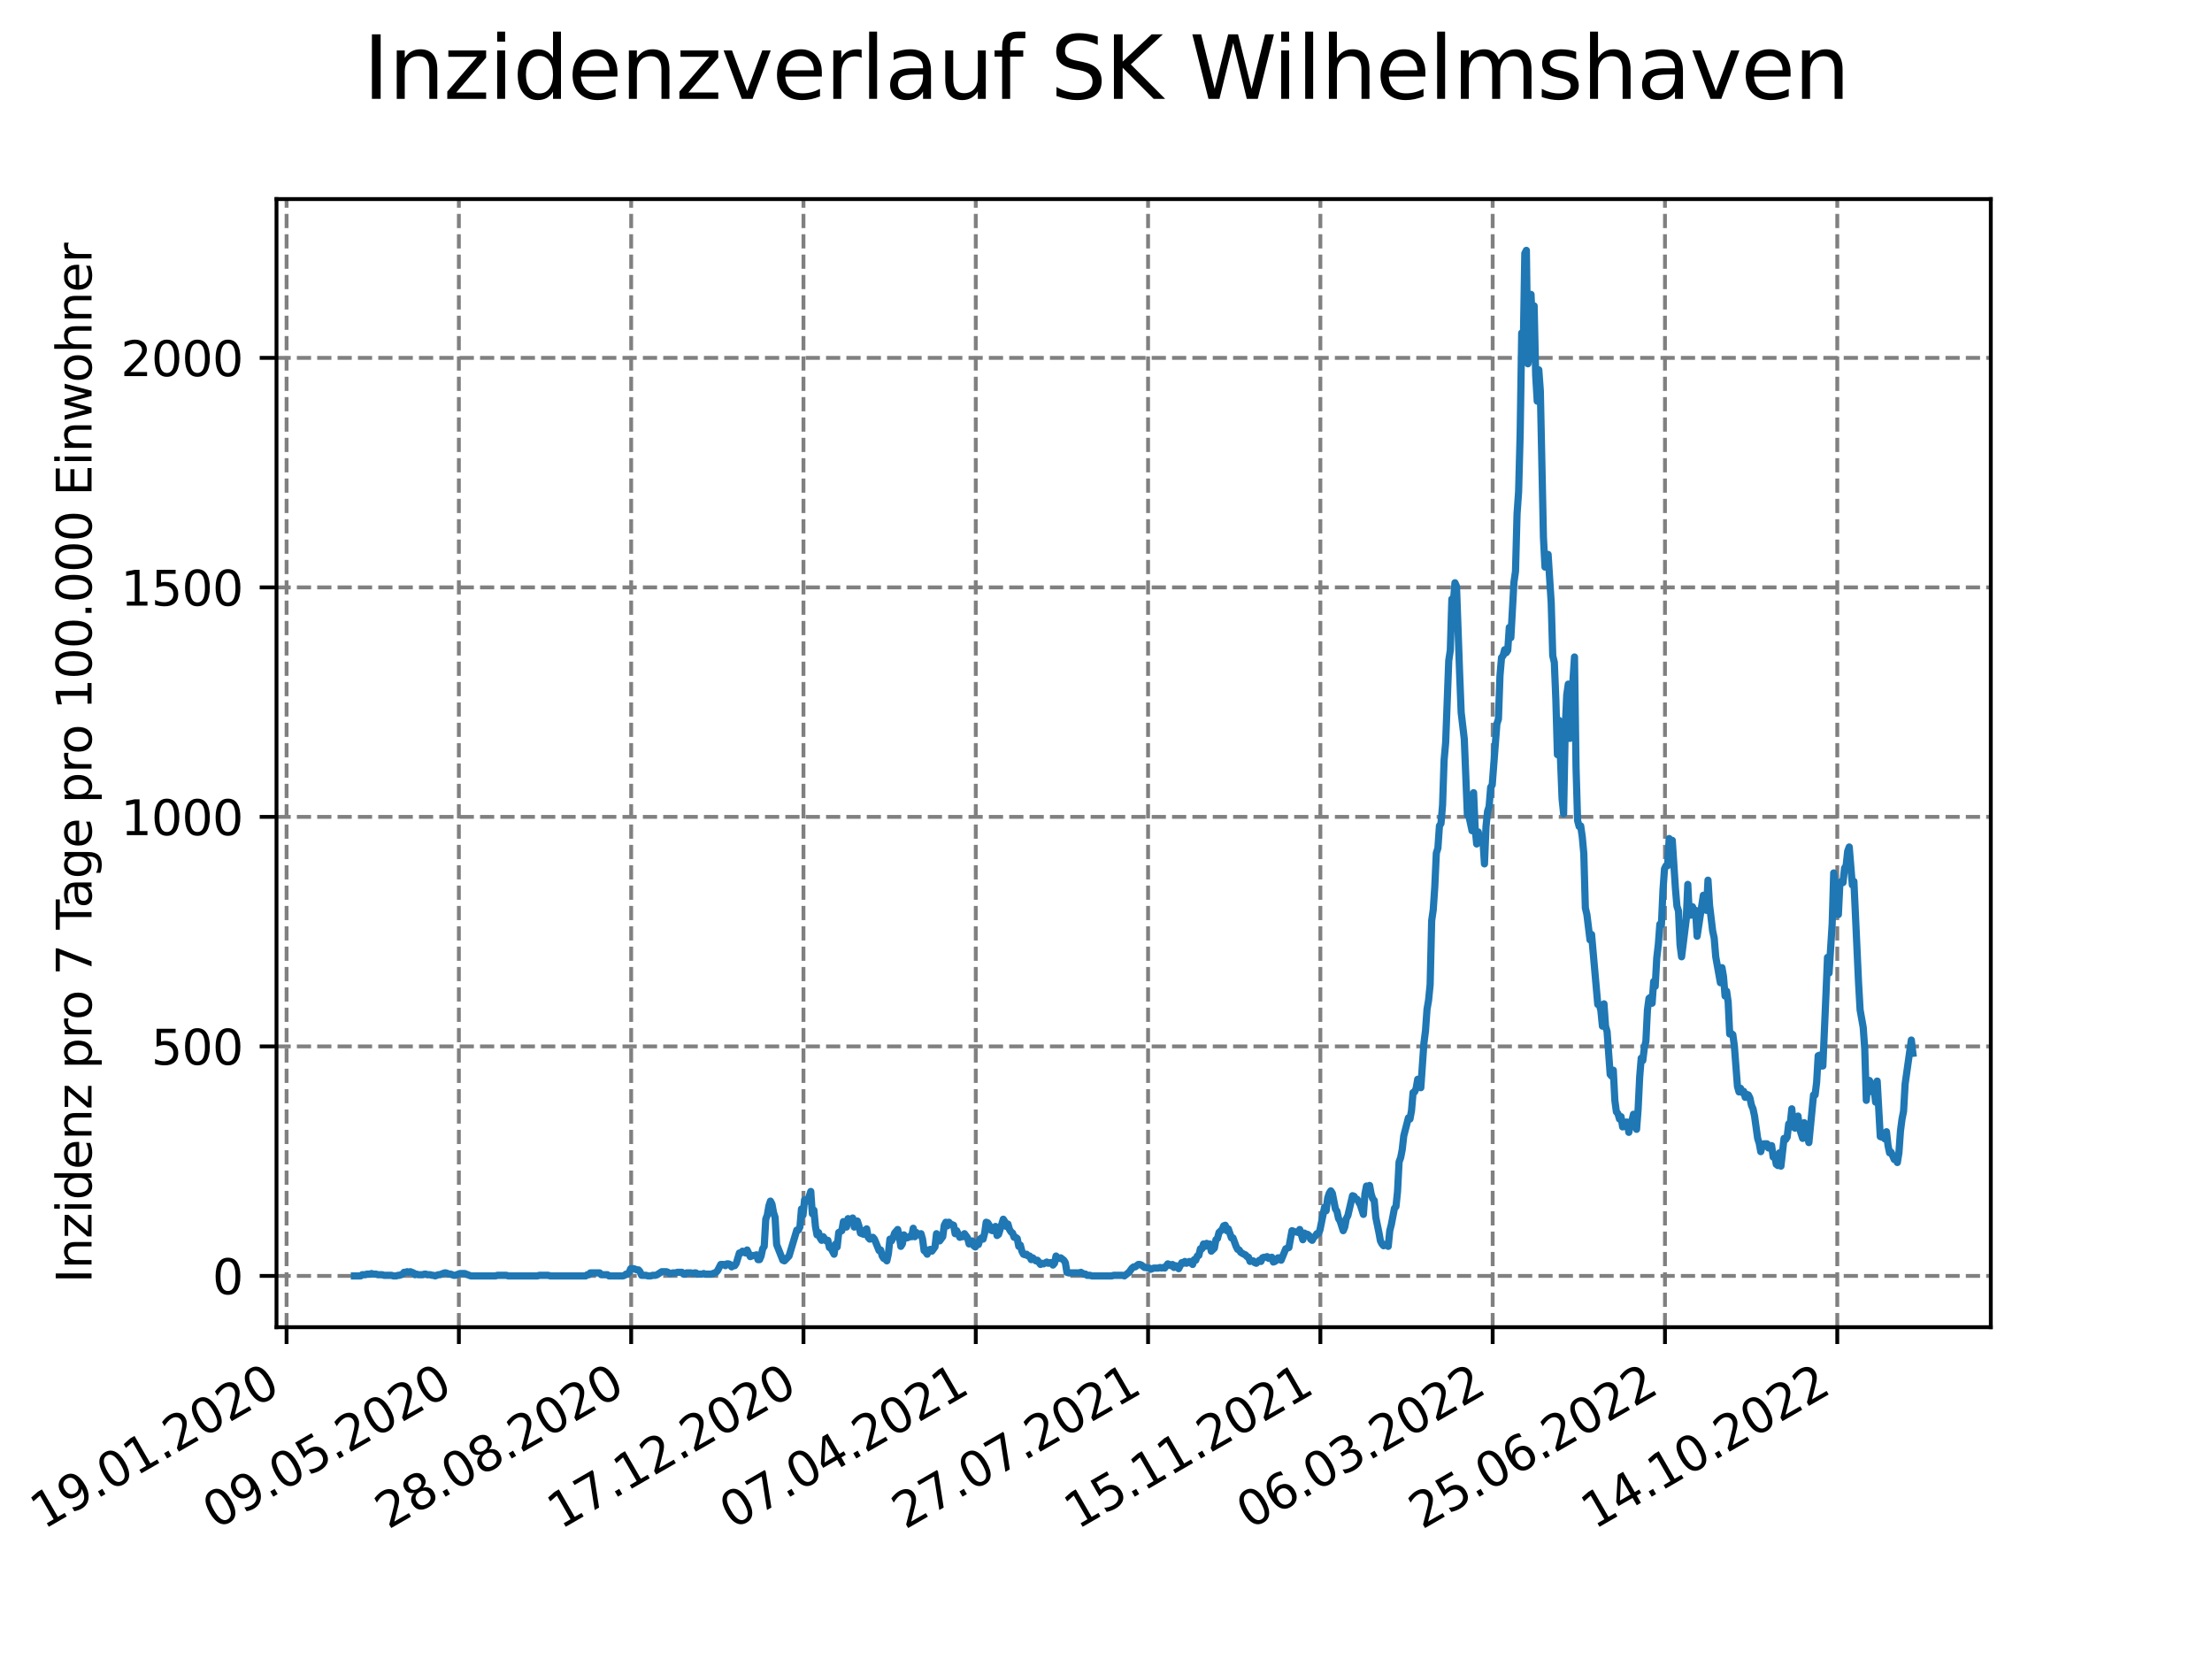 <?xml version="1.0" encoding="utf-8" standalone="no"?>
<!DOCTYPE svg PUBLIC "-//W3C//DTD SVG 1.1//EN"
  "http://www.w3.org/Graphics/SVG/1.1/DTD/svg11.dtd">
<svg xmlns:xlink="http://www.w3.org/1999/xlink" width="460.8pt" height="345.6pt" viewBox="0 0 460.8 345.6" xmlns="http://www.w3.org/2000/svg" version="1.1">
 <defs>
  <style type="text/css">*{stroke-linejoin: round; stroke-linecap: butt}</style>
 </defs>
 <g id="figure_1">
  <g id="patch_1">
   <path d="M 0 345.6 
L 460.8 345.6 
L 460.8 0 
L 0 0 
z
" style="fill: #ffffff"/>
  </g>
  <g id="axes_1">
   <g id="patch_2">
    <path d="M 57.6 276.48 
L 414.72 276.48 
L 414.72 41.472 
L 57.6 41.472 
z
" style="fill: #ffffff"/>
   </g>
   <g id="matplotlib.axis_1">
    <g id="xtick_1">
     <g id="line2d_1">
      <path d="M 59.699 276.48 
L 59.699 41.472 
" clip-path="url(#p0dfdf2ea19)" style="fill: none; stroke-dasharray: 2.96,1.28; stroke-dashoffset: 0; stroke: #808080; stroke-width: 0.8"/>
     </g>
     <g id="line2d_2">
      <defs>
       <path id="me4d37bf679" d="M 0 0 
L 0 3.5 
" style="stroke: #000000; stroke-width: 0.8"/>
      </defs>
      <g>
       <use xlink:href="#me4d37bf679" x="59.699" y="276.48" style="stroke: #000000; stroke-width: 0.8"/>
      </g>
     </g>
     <g id="text_1">
      <!-- 19.01.2020 -->
      <g transform="translate(9.074 318.689) rotate(-30) scale(0.1 -0.1)">
       <defs>
        <path id="DejaVuSans-31" d="M 794 531 
L 1825 531 
L 1825 4091 
L 703 3866 
L 703 4441 
L 1819 4666 
L 2450 4666 
L 2450 531 
L 3481 531 
L 3481 0 
L 794 0 
L 794 531 
z
" transform="scale(0.016)"/>
        <path id="DejaVuSans-39" d="M 703 97 
L 703 672 
Q 941 559 1184 500 
Q 1428 441 1663 441 
Q 2288 441 2617 861 
Q 2947 1281 2994 2138 
Q 2813 1869 2534 1725 
Q 2256 1581 1919 1581 
Q 1219 1581 811 2004 
Q 403 2428 403 3163 
Q 403 3881 828 4315 
Q 1253 4750 1959 4750 
Q 2769 4750 3195 4129 
Q 3622 3509 3622 2328 
Q 3622 1225 3098 567 
Q 2575 -91 1691 -91 
Q 1453 -91 1209 -44 
Q 966 3 703 97 
z
M 1959 2075 
Q 2384 2075 2632 2365 
Q 2881 2656 2881 3163 
Q 2881 3666 2632 3958 
Q 2384 4250 1959 4250 
Q 1534 4250 1286 3958 
Q 1038 3666 1038 3163 
Q 1038 2656 1286 2365 
Q 1534 2075 1959 2075 
z
" transform="scale(0.016)"/>
        <path id="DejaVuSans-2e" d="M 684 794 
L 1344 794 
L 1344 0 
L 684 0 
L 684 794 
z
" transform="scale(0.016)"/>
        <path id="DejaVuSans-30" d="M 2034 4250 
Q 1547 4250 1301 3770 
Q 1056 3291 1056 2328 
Q 1056 1369 1301 889 
Q 1547 409 2034 409 
Q 2525 409 2770 889 
Q 3016 1369 3016 2328 
Q 3016 3291 2770 3770 
Q 2525 4250 2034 4250 
z
M 2034 4750 
Q 2819 4750 3233 4129 
Q 3647 3509 3647 2328 
Q 3647 1150 3233 529 
Q 2819 -91 2034 -91 
Q 1250 -91 836 529 
Q 422 1150 422 2328 
Q 422 3509 836 4129 
Q 1250 4750 2034 4750 
z
" transform="scale(0.016)"/>
        <path id="DejaVuSans-32" d="M 1228 531 
L 3431 531 
L 3431 0 
L 469 0 
L 469 531 
Q 828 903 1448 1529 
Q 2069 2156 2228 2338 
Q 2531 2678 2651 2914 
Q 2772 3150 2772 3378 
Q 2772 3750 2511 3984 
Q 2250 4219 1831 4219 
Q 1534 4219 1204 4116 
Q 875 4013 500 3803 
L 500 4441 
Q 881 4594 1212 4672 
Q 1544 4750 1819 4750 
Q 2544 4750 2975 4387 
Q 3406 4025 3406 3419 
Q 3406 3131 3298 2873 
Q 3191 2616 2906 2266 
Q 2828 2175 2409 1742 
Q 1991 1309 1228 531 
z
" transform="scale(0.016)"/>
       </defs>
       <use xlink:href="#DejaVuSans-31"/>
       <use xlink:href="#DejaVuSans-39" x="63.623"/>
       <use xlink:href="#DejaVuSans-2e" x="127.246"/>
       <use xlink:href="#DejaVuSans-30" x="159.033"/>
       <use xlink:href="#DejaVuSans-31" x="222.656"/>
       <use xlink:href="#DejaVuSans-2e" x="286.279"/>
       <use xlink:href="#DejaVuSans-32" x="318.066"/>
       <use xlink:href="#DejaVuSans-30" x="381.689"/>
       <use xlink:href="#DejaVuSans-32" x="445.312"/>
       <use xlink:href="#DejaVuSans-30" x="508.936"/>
      </g>
     </g>
    </g>
    <g id="xtick_2">
     <g id="line2d_3">
      <path d="M 95.592 276.48 
L 95.592 41.472 
" clip-path="url(#p0dfdf2ea19)" style="fill: none; stroke-dasharray: 2.96,1.28; stroke-dashoffset: 0; stroke: #808080; stroke-width: 0.8"/>
     </g>
     <g id="line2d_4">
      <g>
       <use xlink:href="#me4d37bf679" x="95.592" y="276.48" style="stroke: #000000; stroke-width: 0.8"/>
      </g>
     </g>
     <g id="text_2">
      <!-- 09.05.2020 -->
      <g transform="translate(44.967 318.689) rotate(-30) scale(0.1 -0.1)">
       <defs>
        <path id="DejaVuSans-35" d="M 691 4666 
L 3169 4666 
L 3169 4134 
L 1269 4134 
L 1269 2991 
Q 1406 3038 1543 3061 
Q 1681 3084 1819 3084 
Q 2600 3084 3056 2656 
Q 3513 2228 3513 1497 
Q 3513 744 3044 326 
Q 2575 -91 1722 -91 
Q 1428 -91 1123 -41 
Q 819 9 494 109 
L 494 744 
Q 775 591 1075 516 
Q 1375 441 1709 441 
Q 2250 441 2565 725 
Q 2881 1009 2881 1497 
Q 2881 1984 2565 2268 
Q 2250 2553 1709 2553 
Q 1456 2553 1204 2497 
Q 953 2441 691 2322 
L 691 4666 
z
" transform="scale(0.016)"/>
       </defs>
       <use xlink:href="#DejaVuSans-30"/>
       <use xlink:href="#DejaVuSans-39" x="63.623"/>
       <use xlink:href="#DejaVuSans-2e" x="127.246"/>
       <use xlink:href="#DejaVuSans-30" x="159.033"/>
       <use xlink:href="#DejaVuSans-35" x="222.656"/>
       <use xlink:href="#DejaVuSans-2e" x="286.279"/>
       <use xlink:href="#DejaVuSans-32" x="318.066"/>
       <use xlink:href="#DejaVuSans-30" x="381.689"/>
       <use xlink:href="#DejaVuSans-32" x="445.312"/>
       <use xlink:href="#DejaVuSans-30" x="508.936"/>
      </g>
     </g>
    </g>
    <g id="xtick_3">
     <g id="line2d_5">
      <path d="M 131.485 276.48 
L 131.485 41.472 
" clip-path="url(#p0dfdf2ea19)" style="fill: none; stroke-dasharray: 2.96,1.28; stroke-dashoffset: 0; stroke: #808080; stroke-width: 0.8"/>
     </g>
     <g id="line2d_6">
      <g>
       <use xlink:href="#me4d37bf679" x="131.485" y="276.48" style="stroke: #000000; stroke-width: 0.8"/>
      </g>
     </g>
     <g id="text_3">
      <!-- 28.08.2020 -->
      <g transform="translate(80.86 318.689) rotate(-30) scale(0.1 -0.1)">
       <defs>
        <path id="DejaVuSans-38" d="M 2034 2216 
Q 1584 2216 1326 1975 
Q 1069 1734 1069 1313 
Q 1069 891 1326 650 
Q 1584 409 2034 409 
Q 2484 409 2743 651 
Q 3003 894 3003 1313 
Q 3003 1734 2745 1975 
Q 2488 2216 2034 2216 
z
M 1403 2484 
Q 997 2584 770 2862 
Q 544 3141 544 3541 
Q 544 4100 942 4425 
Q 1341 4750 2034 4750 
Q 2731 4750 3128 4425 
Q 3525 4100 3525 3541 
Q 3525 3141 3298 2862 
Q 3072 2584 2669 2484 
Q 3125 2378 3379 2068 
Q 3634 1759 3634 1313 
Q 3634 634 3220 271 
Q 2806 -91 2034 -91 
Q 1263 -91 848 271 
Q 434 634 434 1313 
Q 434 1759 690 2068 
Q 947 2378 1403 2484 
z
M 1172 3481 
Q 1172 3119 1398 2916 
Q 1625 2713 2034 2713 
Q 2441 2713 2670 2916 
Q 2900 3119 2900 3481 
Q 2900 3844 2670 4047 
Q 2441 4250 2034 4250 
Q 1625 4250 1398 4047 
Q 1172 3844 1172 3481 
z
" transform="scale(0.016)"/>
       </defs>
       <use xlink:href="#DejaVuSans-32"/>
       <use xlink:href="#DejaVuSans-38" x="63.623"/>
       <use xlink:href="#DejaVuSans-2e" x="127.246"/>
       <use xlink:href="#DejaVuSans-30" x="159.033"/>
       <use xlink:href="#DejaVuSans-38" x="222.656"/>
       <use xlink:href="#DejaVuSans-2e" x="286.279"/>
       <use xlink:href="#DejaVuSans-32" x="318.066"/>
       <use xlink:href="#DejaVuSans-30" x="381.689"/>
       <use xlink:href="#DejaVuSans-32" x="445.312"/>
       <use xlink:href="#DejaVuSans-30" x="508.936"/>
      </g>
     </g>
    </g>
    <g id="xtick_4">
     <g id="line2d_7">
      <path d="M 167.378 276.48 
L 167.378 41.472 
" clip-path="url(#p0dfdf2ea19)" style="fill: none; stroke-dasharray: 2.96,1.28; stroke-dashoffset: 0; stroke: #808080; stroke-width: 0.8"/>
     </g>
     <g id="line2d_8">
      <g>
       <use xlink:href="#me4d37bf679" x="167.378" y="276.48" style="stroke: #000000; stroke-width: 0.8"/>
      </g>
     </g>
     <g id="text_4">
      <!-- 17.12.2020 -->
      <g transform="translate(116.753 318.689) rotate(-30) scale(0.1 -0.1)">
       <defs>
        <path id="DejaVuSans-37" d="M 525 4666 
L 3525 4666 
L 3525 4397 
L 1831 0 
L 1172 0 
L 2766 4134 
L 525 4134 
L 525 4666 
z
" transform="scale(0.016)"/>
       </defs>
       <use xlink:href="#DejaVuSans-31"/>
       <use xlink:href="#DejaVuSans-37" x="63.623"/>
       <use xlink:href="#DejaVuSans-2e" x="127.246"/>
       <use xlink:href="#DejaVuSans-31" x="159.033"/>
       <use xlink:href="#DejaVuSans-32" x="222.656"/>
       <use xlink:href="#DejaVuSans-2e" x="286.279"/>
       <use xlink:href="#DejaVuSans-32" x="318.066"/>
       <use xlink:href="#DejaVuSans-30" x="381.689"/>
       <use xlink:href="#DejaVuSans-32" x="445.312"/>
       <use xlink:href="#DejaVuSans-30" x="508.936"/>
      </g>
     </g>
    </g>
    <g id="xtick_5">
     <g id="line2d_9">
      <path d="M 203.271 276.48 
L 203.271 41.472 
" clip-path="url(#p0dfdf2ea19)" style="fill: none; stroke-dasharray: 2.96,1.28; stroke-dashoffset: 0; stroke: #808080; stroke-width: 0.8"/>
     </g>
     <g id="line2d_10">
      <g>
       <use xlink:href="#me4d37bf679" x="203.271" y="276.48" style="stroke: #000000; stroke-width: 0.8"/>
      </g>
     </g>
     <g id="text_5">
      <!-- 07.04.2021 -->
      <g transform="translate(152.646 318.689) rotate(-30) scale(0.1 -0.1)">
       <defs>
        <path id="DejaVuSans-34" d="M 2419 4116 
L 825 1625 
L 2419 1625 
L 2419 4116 
z
M 2253 4666 
L 3047 4666 
L 3047 1625 
L 3713 1625 
L 3713 1100 
L 3047 1100 
L 3047 0 
L 2419 0 
L 2419 1100 
L 313 1100 
L 313 1709 
L 2253 4666 
z
" transform="scale(0.016)"/>
       </defs>
       <use xlink:href="#DejaVuSans-30"/>
       <use xlink:href="#DejaVuSans-37" x="63.623"/>
       <use xlink:href="#DejaVuSans-2e" x="127.246"/>
       <use xlink:href="#DejaVuSans-30" x="159.033"/>
       <use xlink:href="#DejaVuSans-34" x="222.656"/>
       <use xlink:href="#DejaVuSans-2e" x="286.279"/>
       <use xlink:href="#DejaVuSans-32" x="318.066"/>
       <use xlink:href="#DejaVuSans-30" x="381.689"/>
       <use xlink:href="#DejaVuSans-32" x="445.312"/>
       <use xlink:href="#DejaVuSans-31" x="508.936"/>
      </g>
     </g>
    </g>
    <g id="xtick_6">
     <g id="line2d_11">
      <path d="M 239.165 276.48 
L 239.165 41.472 
" clip-path="url(#p0dfdf2ea19)" style="fill: none; stroke-dasharray: 2.96,1.28; stroke-dashoffset: 0; stroke: #808080; stroke-width: 0.8"/>
     </g>
     <g id="line2d_12">
      <g>
       <use xlink:href="#me4d37bf679" x="239.165" y="276.48" style="stroke: #000000; stroke-width: 0.8"/>
      </g>
     </g>
     <g id="text_6">
      <!-- 27.07.2021 -->
      <g transform="translate(188.539 318.689) rotate(-30) scale(0.1 -0.1)">
       <use xlink:href="#DejaVuSans-32"/>
       <use xlink:href="#DejaVuSans-37" x="63.623"/>
       <use xlink:href="#DejaVuSans-2e" x="127.246"/>
       <use xlink:href="#DejaVuSans-30" x="159.033"/>
       <use xlink:href="#DejaVuSans-37" x="222.656"/>
       <use xlink:href="#DejaVuSans-2e" x="286.279"/>
       <use xlink:href="#DejaVuSans-32" x="318.066"/>
       <use xlink:href="#DejaVuSans-30" x="381.689"/>
       <use xlink:href="#DejaVuSans-32" x="445.312"/>
       <use xlink:href="#DejaVuSans-31" x="508.936"/>
      </g>
     </g>
    </g>
    <g id="xtick_7">
     <g id="line2d_13">
      <path d="M 275.058 276.48 
L 275.058 41.472 
" clip-path="url(#p0dfdf2ea19)" style="fill: none; stroke-dasharray: 2.96,1.28; stroke-dashoffset: 0; stroke: #808080; stroke-width: 0.8"/>
     </g>
     <g id="line2d_14">
      <g>
       <use xlink:href="#me4d37bf679" x="275.058" y="276.48" style="stroke: #000000; stroke-width: 0.8"/>
      </g>
     </g>
     <g id="text_7">
      <!-- 15.11.2021 -->
      <g transform="translate(224.432 318.689) rotate(-30) scale(0.1 -0.1)">
       <use xlink:href="#DejaVuSans-31"/>
       <use xlink:href="#DejaVuSans-35" x="63.623"/>
       <use xlink:href="#DejaVuSans-2e" x="127.246"/>
       <use xlink:href="#DejaVuSans-31" x="159.033"/>
       <use xlink:href="#DejaVuSans-31" x="222.656"/>
       <use xlink:href="#DejaVuSans-2e" x="286.279"/>
       <use xlink:href="#DejaVuSans-32" x="318.066"/>
       <use xlink:href="#DejaVuSans-30" x="381.689"/>
       <use xlink:href="#DejaVuSans-32" x="445.312"/>
       <use xlink:href="#DejaVuSans-31" x="508.936"/>
      </g>
     </g>
    </g>
    <g id="xtick_8">
     <g id="line2d_15">
      <path d="M 310.951 276.48 
L 310.951 41.472 
" clip-path="url(#p0dfdf2ea19)" style="fill: none; stroke-dasharray: 2.96,1.28; stroke-dashoffset: 0; stroke: #808080; stroke-width: 0.8"/>
     </g>
     <g id="line2d_16">
      <g>
       <use xlink:href="#me4d37bf679" x="310.951" y="276.48" style="stroke: #000000; stroke-width: 0.8"/>
      </g>
     </g>
     <g id="text_8">
      <!-- 06.03.2022 -->
      <g transform="translate(260.326 318.689) rotate(-30) scale(0.1 -0.1)">
       <defs>
        <path id="DejaVuSans-36" d="M 2113 2584 
Q 1688 2584 1439 2293 
Q 1191 2003 1191 1497 
Q 1191 994 1439 701 
Q 1688 409 2113 409 
Q 2538 409 2786 701 
Q 3034 994 3034 1497 
Q 3034 2003 2786 2293 
Q 2538 2584 2113 2584 
z
M 3366 4563 
L 3366 3988 
Q 3128 4100 2886 4159 
Q 2644 4219 2406 4219 
Q 1781 4219 1451 3797 
Q 1122 3375 1075 2522 
Q 1259 2794 1537 2939 
Q 1816 3084 2150 3084 
Q 2853 3084 3261 2657 
Q 3669 2231 3669 1497 
Q 3669 778 3244 343 
Q 2819 -91 2113 -91 
Q 1303 -91 875 529 
Q 447 1150 447 2328 
Q 447 3434 972 4092 
Q 1497 4750 2381 4750 
Q 2619 4750 2861 4703 
Q 3103 4656 3366 4563 
z
" transform="scale(0.016)"/>
        <path id="DejaVuSans-33" d="M 2597 2516 
Q 3050 2419 3304 2112 
Q 3559 1806 3559 1356 
Q 3559 666 3084 287 
Q 2609 -91 1734 -91 
Q 1441 -91 1130 -33 
Q 819 25 488 141 
L 488 750 
Q 750 597 1062 519 
Q 1375 441 1716 441 
Q 2309 441 2620 675 
Q 2931 909 2931 1356 
Q 2931 1769 2642 2001 
Q 2353 2234 1838 2234 
L 1294 2234 
L 1294 2753 
L 1863 2753 
Q 2328 2753 2575 2939 
Q 2822 3125 2822 3475 
Q 2822 3834 2567 4026 
Q 2313 4219 1838 4219 
Q 1578 4219 1281 4162 
Q 984 4106 628 3988 
L 628 4550 
Q 988 4650 1302 4700 
Q 1616 4750 1894 4750 
Q 2613 4750 3031 4423 
Q 3450 4097 3450 3541 
Q 3450 3153 3228 2886 
Q 3006 2619 2597 2516 
z
" transform="scale(0.016)"/>
       </defs>
       <use xlink:href="#DejaVuSans-30"/>
       <use xlink:href="#DejaVuSans-36" x="63.623"/>
       <use xlink:href="#DejaVuSans-2e" x="127.246"/>
       <use xlink:href="#DejaVuSans-30" x="159.033"/>
       <use xlink:href="#DejaVuSans-33" x="222.656"/>
       <use xlink:href="#DejaVuSans-2e" x="286.279"/>
       <use xlink:href="#DejaVuSans-32" x="318.066"/>
       <use xlink:href="#DejaVuSans-30" x="381.689"/>
       <use xlink:href="#DejaVuSans-32" x="445.312"/>
       <use xlink:href="#DejaVuSans-32" x="508.936"/>
      </g>
     </g>
    </g>
    <g id="xtick_9">
     <g id="line2d_17">
      <path d="M 346.844 276.48 
L 346.844 41.472 
" clip-path="url(#p0dfdf2ea19)" style="fill: none; stroke-dasharray: 2.96,1.28; stroke-dashoffset: 0; stroke: #808080; stroke-width: 0.8"/>
     </g>
     <g id="line2d_18">
      <g>
       <use xlink:href="#me4d37bf679" x="346.844" y="276.48" style="stroke: #000000; stroke-width: 0.8"/>
      </g>
     </g>
     <g id="text_9">
      <!-- 25.06.2022 -->
      <g transform="translate(296.219 318.689) rotate(-30) scale(0.1 -0.1)">
       <use xlink:href="#DejaVuSans-32"/>
       <use xlink:href="#DejaVuSans-35" x="63.623"/>
       <use xlink:href="#DejaVuSans-2e" x="127.246"/>
       <use xlink:href="#DejaVuSans-30" x="159.033"/>
       <use xlink:href="#DejaVuSans-36" x="222.656"/>
       <use xlink:href="#DejaVuSans-2e" x="286.279"/>
       <use xlink:href="#DejaVuSans-32" x="318.066"/>
       <use xlink:href="#DejaVuSans-30" x="381.689"/>
       <use xlink:href="#DejaVuSans-32" x="445.312"/>
       <use xlink:href="#DejaVuSans-32" x="508.936"/>
      </g>
     </g>
    </g>
    <g id="xtick_10">
     <g id="line2d_19">
      <path d="M 382.737 276.48 
L 382.737 41.472 
" clip-path="url(#p0dfdf2ea19)" style="fill: none; stroke-dasharray: 2.96,1.28; stroke-dashoffset: 0; stroke: #808080; stroke-width: 0.8"/>
     </g>
     <g id="line2d_20">
      <g>
       <use xlink:href="#me4d37bf679" x="382.737" y="276.48" style="stroke: #000000; stroke-width: 0.8"/>
      </g>
     </g>
     <g id="text_10">
      <!-- 14.10.2022 -->
      <g transform="translate(332.112 318.689) rotate(-30) scale(0.1 -0.1)">
       <use xlink:href="#DejaVuSans-31"/>
       <use xlink:href="#DejaVuSans-34" x="63.623"/>
       <use xlink:href="#DejaVuSans-2e" x="127.246"/>
       <use xlink:href="#DejaVuSans-31" x="159.033"/>
       <use xlink:href="#DejaVuSans-30" x="222.656"/>
       <use xlink:href="#DejaVuSans-2e" x="286.279"/>
       <use xlink:href="#DejaVuSans-32" x="318.066"/>
       <use xlink:href="#DejaVuSans-30" x="381.689"/>
       <use xlink:href="#DejaVuSans-32" x="445.312"/>
       <use xlink:href="#DejaVuSans-32" x="508.936"/>
      </g>
     </g>
    </g>
   </g>
   <g id="matplotlib.axis_2">
    <g id="ytick_1">
     <g id="line2d_21">
      <path d="M 57.6 265.798 
L 414.72 265.798 
" clip-path="url(#p0dfdf2ea19)" style="fill: none; stroke-dasharray: 2.96,1.28; stroke-dashoffset: 0; stroke: #808080; stroke-width: 0.8"/>
     </g>
     <g id="line2d_22">
      <defs>
       <path id="ma3fd957ed3" d="M 0 0 
L -3.5 0 
" style="stroke: #000000; stroke-width: 0.8"/>
      </defs>
      <g>
       <use xlink:href="#ma3fd957ed3" x="57.6" y="265.798" style="stroke: #000000; stroke-width: 0.8"/>
      </g>
     </g>
     <g id="text_11">
      <!-- 0 -->
      <g transform="translate(44.237 269.597) scale(0.1 -0.1)">
       <use xlink:href="#DejaVuSans-30"/>
      </g>
     </g>
    </g>
    <g id="ytick_2">
     <g id="line2d_23">
      <path d="M 57.6 217.986 
L 414.72 217.986 
" clip-path="url(#p0dfdf2ea19)" style="fill: none; stroke-dasharray: 2.96,1.28; stroke-dashoffset: 0; stroke: #808080; stroke-width: 0.8"/>
     </g>
     <g id="line2d_24">
      <g>
       <use xlink:href="#ma3fd957ed3" x="57.6" y="217.986" style="stroke: #000000; stroke-width: 0.8"/>
      </g>
     </g>
     <g id="text_12">
      <!-- 500 -->
      <g transform="translate(31.512 221.785) scale(0.1 -0.1)">
       <use xlink:href="#DejaVuSans-35"/>
       <use xlink:href="#DejaVuSans-30" x="63.623"/>
       <use xlink:href="#DejaVuSans-30" x="127.246"/>
      </g>
     </g>
    </g>
    <g id="ytick_3">
     <g id="line2d_25">
      <path d="M 57.6 170.175 
L 414.72 170.175 
" clip-path="url(#p0dfdf2ea19)" style="fill: none; stroke-dasharray: 2.96,1.28; stroke-dashoffset: 0; stroke: #808080; stroke-width: 0.8"/>
     </g>
     <g id="line2d_26">
      <g>
       <use xlink:href="#ma3fd957ed3" x="57.6" y="170.175" style="stroke: #000000; stroke-width: 0.8"/>
      </g>
     </g>
     <g id="text_13">
      <!-- 1000 -->
      <g transform="translate(25.15 173.974) scale(0.1 -0.1)">
       <use xlink:href="#DejaVuSans-31"/>
       <use xlink:href="#DejaVuSans-30" x="63.623"/>
       <use xlink:href="#DejaVuSans-30" x="127.246"/>
       <use xlink:href="#DejaVuSans-30" x="190.869"/>
      </g>
     </g>
    </g>
    <g id="ytick_4">
     <g id="line2d_27">
      <path d="M 57.6 122.363 
L 414.72 122.363 
" clip-path="url(#p0dfdf2ea19)" style="fill: none; stroke-dasharray: 2.96,1.28; stroke-dashoffset: 0; stroke: #808080; stroke-width: 0.8"/>
     </g>
     <g id="line2d_28">
      <g>
       <use xlink:href="#ma3fd957ed3" x="57.6" y="122.363" style="stroke: #000000; stroke-width: 0.8"/>
      </g>
     </g>
     <g id="text_14">
      <!-- 1500 -->
      <g transform="translate(25.15 126.162) scale(0.1 -0.1)">
       <use xlink:href="#DejaVuSans-31"/>
       <use xlink:href="#DejaVuSans-35" x="63.623"/>
       <use xlink:href="#DejaVuSans-30" x="127.246"/>
       <use xlink:href="#DejaVuSans-30" x="190.869"/>
      </g>
     </g>
    </g>
    <g id="ytick_5">
     <g id="line2d_29">
      <path d="M 57.6 74.552 
L 414.72 74.552 
" clip-path="url(#p0dfdf2ea19)" style="fill: none; stroke-dasharray: 2.96,1.28; stroke-dashoffset: 0; stroke: #808080; stroke-width: 0.8"/>
     </g>
     <g id="line2d_30">
      <g>
       <use xlink:href="#ma3fd957ed3" x="57.6" y="74.552" style="stroke: #000000; stroke-width: 0.8"/>
      </g>
     </g>
     <g id="text_15">
      <!-- 2000 -->
      <g transform="translate(25.15 78.351) scale(0.1 -0.1)">
       <use xlink:href="#DejaVuSans-32"/>
       <use xlink:href="#DejaVuSans-30" x="63.623"/>
       <use xlink:href="#DejaVuSans-30" x="127.246"/>
       <use xlink:href="#DejaVuSans-30" x="190.869"/>
      </g>
     </g>
    </g>
    <g id="text_16">
     <!-- Inzidenz pro 7 Tage pro 100.000 Einwohner -->
     <g transform="translate(19.07 267.301) rotate(-90) scale(0.1 -0.1)">
      <defs>
       <path id="DejaVuSans-49" d="M 628 4666 
L 1259 4666 
L 1259 0 
L 628 0 
L 628 4666 
z
" transform="scale(0.016)"/>
       <path id="DejaVuSans-6e" d="M 3513 2113 
L 3513 0 
L 2938 0 
L 2938 2094 
Q 2938 2591 2744 2837 
Q 2550 3084 2163 3084 
Q 1697 3084 1428 2787 
Q 1159 2491 1159 1978 
L 1159 0 
L 581 0 
L 581 3500 
L 1159 3500 
L 1159 2956 
Q 1366 3272 1645 3428 
Q 1925 3584 2291 3584 
Q 2894 3584 3203 3211 
Q 3513 2838 3513 2113 
z
" transform="scale(0.016)"/>
       <path id="DejaVuSans-7a" d="M 353 3500 
L 3084 3500 
L 3084 2975 
L 922 459 
L 3084 459 
L 3084 0 
L 275 0 
L 275 525 
L 2438 3041 
L 353 3041 
L 353 3500 
z
" transform="scale(0.016)"/>
       <path id="DejaVuSans-69" d="M 603 3500 
L 1178 3500 
L 1178 0 
L 603 0 
L 603 3500 
z
M 603 4863 
L 1178 4863 
L 1178 4134 
L 603 4134 
L 603 4863 
z
" transform="scale(0.016)"/>
       <path id="DejaVuSans-64" d="M 2906 2969 
L 2906 4863 
L 3481 4863 
L 3481 0 
L 2906 0 
L 2906 525 
Q 2725 213 2448 61 
Q 2172 -91 1784 -91 
Q 1150 -91 751 415 
Q 353 922 353 1747 
Q 353 2572 751 3078 
Q 1150 3584 1784 3584 
Q 2172 3584 2448 3432 
Q 2725 3281 2906 2969 
z
M 947 1747 
Q 947 1113 1208 752 
Q 1469 391 1925 391 
Q 2381 391 2643 752 
Q 2906 1113 2906 1747 
Q 2906 2381 2643 2742 
Q 2381 3103 1925 3103 
Q 1469 3103 1208 2742 
Q 947 2381 947 1747 
z
" transform="scale(0.016)"/>
       <path id="DejaVuSans-65" d="M 3597 1894 
L 3597 1613 
L 953 1613 
Q 991 1019 1311 708 
Q 1631 397 2203 397 
Q 2534 397 2845 478 
Q 3156 559 3463 722 
L 3463 178 
Q 3153 47 2828 -22 
Q 2503 -91 2169 -91 
Q 1331 -91 842 396 
Q 353 884 353 1716 
Q 353 2575 817 3079 
Q 1281 3584 2069 3584 
Q 2775 3584 3186 3129 
Q 3597 2675 3597 1894 
z
M 3022 2063 
Q 3016 2534 2758 2815 
Q 2500 3097 2075 3097 
Q 1594 3097 1305 2825 
Q 1016 2553 972 2059 
L 3022 2063 
z
" transform="scale(0.016)"/>
       <path id="DejaVuSans-20" transform="scale(0.016)"/>
       <path id="DejaVuSans-70" d="M 1159 525 
L 1159 -1331 
L 581 -1331 
L 581 3500 
L 1159 3500 
L 1159 2969 
Q 1341 3281 1617 3432 
Q 1894 3584 2278 3584 
Q 2916 3584 3314 3078 
Q 3713 2572 3713 1747 
Q 3713 922 3314 415 
Q 2916 -91 2278 -91 
Q 1894 -91 1617 61 
Q 1341 213 1159 525 
z
M 3116 1747 
Q 3116 2381 2855 2742 
Q 2594 3103 2138 3103 
Q 1681 3103 1420 2742 
Q 1159 2381 1159 1747 
Q 1159 1113 1420 752 
Q 1681 391 2138 391 
Q 2594 391 2855 752 
Q 3116 1113 3116 1747 
z
" transform="scale(0.016)"/>
       <path id="DejaVuSans-72" d="M 2631 2963 
Q 2534 3019 2420 3045 
Q 2306 3072 2169 3072 
Q 1681 3072 1420 2755 
Q 1159 2438 1159 1844 
L 1159 0 
L 581 0 
L 581 3500 
L 1159 3500 
L 1159 2956 
Q 1341 3275 1631 3429 
Q 1922 3584 2338 3584 
Q 2397 3584 2469 3576 
Q 2541 3569 2628 3553 
L 2631 2963 
z
" transform="scale(0.016)"/>
       <path id="DejaVuSans-6f" d="M 1959 3097 
Q 1497 3097 1228 2736 
Q 959 2375 959 1747 
Q 959 1119 1226 758 
Q 1494 397 1959 397 
Q 2419 397 2687 759 
Q 2956 1122 2956 1747 
Q 2956 2369 2687 2733 
Q 2419 3097 1959 3097 
z
M 1959 3584 
Q 2709 3584 3137 3096 
Q 3566 2609 3566 1747 
Q 3566 888 3137 398 
Q 2709 -91 1959 -91 
Q 1206 -91 779 398 
Q 353 888 353 1747 
Q 353 2609 779 3096 
Q 1206 3584 1959 3584 
z
" transform="scale(0.016)"/>
       <path id="DejaVuSans-54" d="M -19 4666 
L 3928 4666 
L 3928 4134 
L 2272 4134 
L 2272 0 
L 1638 0 
L 1638 4134 
L -19 4134 
L -19 4666 
z
" transform="scale(0.016)"/>
       <path id="DejaVuSans-61" d="M 2194 1759 
Q 1497 1759 1228 1600 
Q 959 1441 959 1056 
Q 959 750 1161 570 
Q 1363 391 1709 391 
Q 2188 391 2477 730 
Q 2766 1069 2766 1631 
L 2766 1759 
L 2194 1759 
z
M 3341 1997 
L 3341 0 
L 2766 0 
L 2766 531 
Q 2569 213 2275 61 
Q 1981 -91 1556 -91 
Q 1019 -91 701 211 
Q 384 513 384 1019 
Q 384 1609 779 1909 
Q 1175 2209 1959 2209 
L 2766 2209 
L 2766 2266 
Q 2766 2663 2505 2880 
Q 2244 3097 1772 3097 
Q 1472 3097 1187 3025 
Q 903 2953 641 2809 
L 641 3341 
Q 956 3463 1253 3523 
Q 1550 3584 1831 3584 
Q 2591 3584 2966 3190 
Q 3341 2797 3341 1997 
z
" transform="scale(0.016)"/>
       <path id="DejaVuSans-67" d="M 2906 1791 
Q 2906 2416 2648 2759 
Q 2391 3103 1925 3103 
Q 1463 3103 1205 2759 
Q 947 2416 947 1791 
Q 947 1169 1205 825 
Q 1463 481 1925 481 
Q 2391 481 2648 825 
Q 2906 1169 2906 1791 
z
M 3481 434 
Q 3481 -459 3084 -895 
Q 2688 -1331 1869 -1331 
Q 1566 -1331 1297 -1286 
Q 1028 -1241 775 -1147 
L 775 -588 
Q 1028 -725 1275 -790 
Q 1522 -856 1778 -856 
Q 2344 -856 2625 -561 
Q 2906 -266 2906 331 
L 2906 616 
Q 2728 306 2450 153 
Q 2172 0 1784 0 
Q 1141 0 747 490 
Q 353 981 353 1791 
Q 353 2603 747 3093 
Q 1141 3584 1784 3584 
Q 2172 3584 2450 3431 
Q 2728 3278 2906 2969 
L 2906 3500 
L 3481 3500 
L 3481 434 
z
" transform="scale(0.016)"/>
       <path id="DejaVuSans-45" d="M 628 4666 
L 3578 4666 
L 3578 4134 
L 1259 4134 
L 1259 2753 
L 3481 2753 
L 3481 2222 
L 1259 2222 
L 1259 531 
L 3634 531 
L 3634 0 
L 628 0 
L 628 4666 
z
" transform="scale(0.016)"/>
       <path id="DejaVuSans-77" d="M 269 3500 
L 844 3500 
L 1563 769 
L 2278 3500 
L 2956 3500 
L 3675 769 
L 4391 3500 
L 4966 3500 
L 4050 0 
L 3372 0 
L 2619 2869 
L 1863 0 
L 1184 0 
L 269 3500 
z
" transform="scale(0.016)"/>
       <path id="DejaVuSans-68" d="M 3513 2113 
L 3513 0 
L 2938 0 
L 2938 2094 
Q 2938 2591 2744 2837 
Q 2550 3084 2163 3084 
Q 1697 3084 1428 2787 
Q 1159 2491 1159 1978 
L 1159 0 
L 581 0 
L 581 4863 
L 1159 4863 
L 1159 2956 
Q 1366 3272 1645 3428 
Q 1925 3584 2291 3584 
Q 2894 3584 3203 3211 
Q 3513 2838 3513 2113 
z
" transform="scale(0.016)"/>
      </defs>
      <use xlink:href="#DejaVuSans-49"/>
      <use xlink:href="#DejaVuSans-6e" x="29.492"/>
      <use xlink:href="#DejaVuSans-7a" x="92.871"/>
      <use xlink:href="#DejaVuSans-69" x="145.361"/>
      <use xlink:href="#DejaVuSans-64" x="173.145"/>
      <use xlink:href="#DejaVuSans-65" x="236.621"/>
      <use xlink:href="#DejaVuSans-6e" x="298.145"/>
      <use xlink:href="#DejaVuSans-7a" x="361.523"/>
      <use xlink:href="#DejaVuSans-20" x="414.014"/>
      <use xlink:href="#DejaVuSans-70" x="445.801"/>
      <use xlink:href="#DejaVuSans-72" x="509.277"/>
      <use xlink:href="#DejaVuSans-6f" x="548.141"/>
      <use xlink:href="#DejaVuSans-20" x="609.322"/>
      <use xlink:href="#DejaVuSans-37" x="641.109"/>
      <use xlink:href="#DejaVuSans-20" x="704.732"/>
      <use xlink:href="#DejaVuSans-54" x="736.52"/>
      <use xlink:href="#DejaVuSans-61" x="781.104"/>
      <use xlink:href="#DejaVuSans-67" x="842.383"/>
      <use xlink:href="#DejaVuSans-65" x="905.859"/>
      <use xlink:href="#DejaVuSans-20" x="967.383"/>
      <use xlink:href="#DejaVuSans-70" x="999.17"/>
      <use xlink:href="#DejaVuSans-72" x="1062.646"/>
      <use xlink:href="#DejaVuSans-6f" x="1101.51"/>
      <use xlink:href="#DejaVuSans-20" x="1162.691"/>
      <use xlink:href="#DejaVuSans-31" x="1194.479"/>
      <use xlink:href="#DejaVuSans-30" x="1258.102"/>
      <use xlink:href="#DejaVuSans-30" x="1321.725"/>
      <use xlink:href="#DejaVuSans-2e" x="1385.348"/>
      <use xlink:href="#DejaVuSans-30" x="1417.135"/>
      <use xlink:href="#DejaVuSans-30" x="1480.758"/>
      <use xlink:href="#DejaVuSans-30" x="1544.381"/>
      <use xlink:href="#DejaVuSans-20" x="1608.004"/>
      <use xlink:href="#DejaVuSans-45" x="1639.791"/>
      <use xlink:href="#DejaVuSans-69" x="1702.975"/>
      <use xlink:href="#DejaVuSans-6e" x="1730.758"/>
      <use xlink:href="#DejaVuSans-77" x="1794.137"/>
      <use xlink:href="#DejaVuSans-6f" x="1875.924"/>
      <use xlink:href="#DejaVuSans-68" x="1937.105"/>
      <use xlink:href="#DejaVuSans-6e" x="2000.484"/>
      <use xlink:href="#DejaVuSans-65" x="2063.863"/>
      <use xlink:href="#DejaVuSans-72" x="2125.387"/>
     </g>
    </g>
   </g>
   <g id="line2d_31">
    <path d="M 73.833 265.798 
L 75.126 265.798 
L 75.45 265.546 
L 76.096 265.546 
L 76.42 265.421 
L 77.066 265.421 
L 77.39 265.295 
L 77.713 265.421 
L 78.36 265.421 
L 78.683 265.546 
L 79.653 265.546 
L 79.977 265.672 
L 81.593 265.672 
L 81.917 265.798 
L 82.563 265.798 
L 82.887 265.672 
L 83.21 265.672 
L 83.857 265.421 
L 84.18 265.044 
L 84.504 265.044 
L 84.827 264.918 
L 85.15 265.044 
L 85.474 264.918 
L 86.12 265.169 
L 86.444 265.546 
L 86.767 265.421 
L 87.091 265.546 
L 88.061 265.546 
L 88.384 265.421 
L 88.707 265.421 
L 89.031 265.546 
L 89.677 265.546 
L 90.001 265.672 
L 90.324 265.672 
L 90.648 265.798 
L 91.294 265.546 
L 91.618 265.546 
L 92.588 265.169 
L 92.911 265.169 
L 93.558 265.421 
L 93.881 265.421 
L 94.528 265.672 
L 94.851 265.672 
L 95.821 265.295 
L 96.791 265.295 
L 98.085 265.798 
L 103.259 265.798 
L 103.582 265.672 
L 105.522 265.672 
L 105.845 265.798 
L 111.989 265.798 
L 112.313 265.672 
L 114.253 265.672 
L 114.576 265.798 
L 122.014 265.798 
L 122.337 265.546 
L 122.66 265.546 
L 122.984 265.169 
L 124.924 265.169 
L 125.247 265.546 
L 126.541 265.546 
L 126.864 265.798 
L 129.774 265.798 
L 130.098 265.672 
L 130.421 265.421 
L 130.744 265.421 
L 131.068 265.044 
L 131.391 264.29 
L 132.038 264.29 
L 132.684 264.541 
L 133.008 264.541 
L 133.331 264.918 
L 133.655 265.672 
L 134.625 265.672 
L 134.948 265.798 
L 135.595 265.798 
L 135.918 265.672 
L 136.565 265.672 
L 136.888 265.546 
L 137.858 264.918 
L 138.828 264.918 
L 139.152 265.044 
L 139.475 265.295 
L 139.798 265.295 
L 140.122 265.169 
L 140.768 265.169 
L 141.092 265.044 
L 142.062 265.044 
L 142.385 265.421 
L 142.709 265.421 
L 143.032 265.169 
L 144.002 265.169 
L 144.325 265.295 
L 144.649 265.169 
L 144.972 265.169 
L 145.296 265.421 
L 146.266 265.421 
L 146.589 265.295 
L 146.912 265.421 
L 148.206 265.421 
L 149.176 265.044 
L 149.499 264.667 
L 150.146 263.41 
L 150.793 263.41 
L 151.116 263.661 
L 151.439 263.284 
L 151.763 263.284 
L 152.086 263.41 
L 152.409 263.913 
L 152.733 263.661 
L 153.056 263.661 
L 153.38 263.159 
L 154.026 261.022 
L 154.35 261.022 
L 154.673 260.645 
L 155.32 261.022 
L 155.643 260.394 
L 156.29 261.776 
L 156.937 261.525 
L 157.26 261.525 
L 157.583 261.399 
L 157.907 262.405 
L 158.23 262.405 
L 158.553 261.651 
L 158.877 260.143 
L 159.2 259.64 
L 159.523 253.985 
L 159.847 253.105 
L 160.17 251.22 
L 160.494 250.214 
L 160.817 250.843 
L 161.14 252.602 
L 161.464 253.608 
L 161.787 259.263 
L 163.08 262.53 
L 163.404 262.656 
L 164.374 261.651 
L 165.991 256.247 
L 166.314 256.247 
L 166.637 255.618 
L 166.961 251.848 
L 167.284 253.105 
L 167.607 249.963 
L 167.931 249.963 
L 168.254 250.214 
L 168.901 248.204 
L 169.224 252.854 
L 169.548 252.099 
L 169.871 255.493 
L 170.194 257.252 
L 170.518 256.749 
L 170.841 257.88 
L 171.164 258.383 
L 171.488 257.629 
L 172.135 258.509 
L 172.458 258.383 
L 172.781 259.891 
L 173.105 260.017 
L 173.751 261.274 
L 174.075 259.137 
L 174.398 259.766 
L 174.721 256.749 
L 175.368 256.372 
L 175.691 254.487 
L 176.015 254.613 
L 176.338 255.618 
L 176.662 253.859 
L 176.985 254.362 
L 177.632 253.733 
L 177.955 255.618 
L 178.278 255.367 
L 178.602 254.362 
L 178.925 255.367 
L 179.248 256.875 
L 179.895 257.126 
L 180.219 256.247 
L 180.542 255.995 
L 180.865 257.755 
L 181.189 258.132 
L 181.512 258.006 
L 181.835 257.755 
L 182.159 258.132 
L 183.129 260.52 
L 183.452 260.394 
L 183.776 261.651 
L 184.099 262.153 
L 184.422 262.279 
L 184.746 262.656 
L 185.069 261.148 
L 185.392 258.132 
L 185.716 258.509 
L 186.039 257.88 
L 186.362 256.875 
L 187.009 256.121 
L 187.332 257.503 
L 187.656 259.64 
L 187.979 259.137 
L 188.303 257.252 
L 188.626 257.88 
L 188.949 257.88 
L 189.273 257.755 
L 189.596 257.503 
L 189.919 257.629 
L 190.243 255.87 
L 190.566 257.629 
L 190.889 256.749 
L 191.213 257.126 
L 191.536 257.252 
L 191.86 257.001 
L 192.183 258.132 
L 192.506 260.52 
L 192.83 260.771 
L 193.153 261.274 
L 193.476 260.394 
L 193.8 260.268 
L 194.123 260.645 
L 194.77 259.766 
L 195.093 257.001 
L 195.417 258.006 
L 195.74 258.509 
L 196.387 257.629 
L 196.71 255.241 
L 197.033 254.613 
L 197.357 255.367 
L 197.68 254.613 
L 198.003 254.99 
L 198.65 255.241 
L 198.973 257.001 
L 199.297 256.372 
L 199.944 257.755 
L 200.267 257.629 
L 200.59 257.629 
L 200.914 257.001 
L 201.56 257.88 
L 201.884 259.137 
L 202.53 258.509 
L 202.854 259.514 
L 203.177 259.766 
L 203.501 258.886 
L 203.824 259.263 
L 204.147 258.132 
L 204.471 257.88 
L 204.794 258.132 
L 205.117 256.875 
L 205.441 254.613 
L 205.764 254.739 
L 206.087 255.241 
L 206.411 256.247 
L 206.734 256.372 
L 207.381 255.493 
L 207.704 257.378 
L 208.028 257.126 
L 208.998 253.985 
L 209.321 254.487 
L 209.644 255.493 
L 209.968 254.99 
L 210.291 256.121 
L 210.614 256.624 
L 210.938 256.875 
L 211.261 257.755 
L 211.585 257.755 
L 211.908 258.006 
L 212.231 259.64 
L 212.555 259.389 
L 212.878 260.645 
L 213.201 261.274 
L 213.525 261.399 
L 213.848 261.274 
L 214.171 261.651 
L 214.495 261.651 
L 214.818 262.405 
L 215.142 262.028 
L 215.788 262.656 
L 216.112 262.53 
L 216.758 263.41 
L 217.082 263.159 
L 217.405 263.284 
L 218.052 262.907 
L 218.375 263.159 
L 218.699 263.033 
L 219.022 263.033 
L 219.345 263.536 
L 219.669 263.159 
L 219.992 261.651 
L 220.315 262.028 
L 220.639 262.153 
L 220.962 262.028 
L 221.609 262.53 
L 221.932 263.033 
L 222.255 265.044 
L 222.579 265.169 
L 224.842 265.169 
L 225.166 265.044 
L 225.812 265.421 
L 226.136 265.421 
L 226.459 265.672 
L 227.106 265.672 
L 227.429 265.798 
L 231.633 265.798 
L 231.956 265.672 
L 233.896 265.672 
L 234.22 265.798 
L 235.19 265.044 
L 235.837 264.164 
L 236.16 263.913 
L 236.483 263.913 
L 237.13 263.41 
L 237.453 263.41 
L 237.777 263.536 
L 238.424 264.038 
L 238.747 264.038 
L 239.07 264.164 
L 239.394 264.164 
L 239.717 264.415 
L 240.364 264.164 
L 241.334 264.164 
L 241.657 264.038 
L 241.981 264.164 
L 242.304 264.038 
L 242.627 264.164 
L 243.274 263.284 
L 243.597 263.41 
L 243.921 263.661 
L 244.244 263.41 
L 244.567 264.038 
L 244.891 263.661 
L 245.214 263.787 
L 245.537 264.29 
L 246.184 263.033 
L 246.508 263.159 
L 246.831 262.782 
L 247.154 263.159 
L 247.478 263.033 
L 247.801 262.782 
L 248.448 263.41 
L 248.771 262.405 
L 249.094 262.53 
L 249.418 261.651 
L 249.741 261.525 
L 250.065 260.143 
L 250.388 260.143 
L 250.711 259.137 
L 251.035 259.64 
L 251.358 259.011 
L 251.681 259.514 
L 252.005 259.137 
L 252.328 260.645 
L 252.975 260.017 
L 253.298 258.257 
L 253.621 258.006 
L 253.945 256.749 
L 254.592 256.121 
L 254.915 255.367 
L 255.238 255.241 
L 255.562 256.372 
L 255.885 255.995 
L 256.532 257.88 
L 256.855 257.88 
L 257.502 259.64 
L 257.825 260.268 
L 258.149 260.394 
L 258.472 260.897 
L 259.119 261.274 
L 259.442 261.399 
L 259.765 261.776 
L 260.089 261.902 
L 260.412 262.782 
L 260.735 262.656 
L 261.059 262.656 
L 261.382 263.033 
L 261.706 263.159 
L 262.352 262.53 
L 262.676 262.782 
L 262.999 262.028 
L 263.322 261.902 
L 263.646 261.902 
L 263.969 261.776 
L 264.292 262.153 
L 264.939 261.902 
L 265.262 262.907 
L 265.586 262.782 
L 265.909 262.53 
L 266.233 262.028 
L 266.556 262.028 
L 266.879 262.53 
L 267.849 260.143 
L 268.496 259.891 
L 269.143 256.372 
L 269.79 256.624 
L 270.113 256.624 
L 270.436 256.749 
L 270.76 256.121 
L 271.406 258.257 
L 271.73 256.875 
L 272.053 257.126 
L 272.376 257.126 
L 272.7 257.378 
L 273.023 258.132 
L 273.347 258.383 
L 273.67 257.755 
L 273.993 257.503 
L 274.317 257.001 
L 274.64 257.001 
L 274.963 256.247 
L 275.933 251.471 
L 276.257 252.225 
L 276.58 249.586 
L 276.903 248.581 
L 277.227 248.078 
L 277.55 248.581 
L 278.197 251.848 
L 278.52 252.351 
L 278.844 253.859 
L 279.167 254.362 
L 279.814 256.372 
L 280.137 255.618 
L 280.46 253.859 
L 280.784 253.231 
L 281.754 249.083 
L 282.077 249.209 
L 282.401 249.712 
L 282.724 249.837 
L 283.371 250.968 
L 284.017 252.979 
L 284.341 248.706 
L 284.664 247.073 
L 284.988 247.575 
L 285.311 246.947 
L 285.634 248.706 
L 285.958 249.712 
L 286.281 250.089 
L 286.604 253.608 
L 287.251 256.749 
L 287.574 258.509 
L 287.898 259.137 
L 288.221 259.514 
L 288.544 259.263 
L 288.868 259.389 
L 289.191 259.64 
L 289.515 256.372 
L 289.838 255.116 
L 290.485 251.722 
L 290.808 251.345 
L 291.131 248.204 
L 291.455 242.046 
L 291.778 241.166 
L 292.101 239.532 
L 292.425 236.642 
L 293.395 232.872 
L 293.718 233.123 
L 294.042 231.363 
L 294.365 227.593 
L 294.688 227.468 
L 295.012 226.714 
L 295.335 224.829 
L 295.658 225.457 
L 295.982 226.588 
L 296.629 217.288 
L 296.952 214.775 
L 297.275 210.25 
L 297.599 208.365 
L 297.922 205.098 
L 298.245 191.777 
L 298.569 189.514 
L 298.892 184.739 
L 299.215 177.701 
L 299.539 176.696 
L 299.862 172.046 
L 300.185 171.543 
L 300.509 167.773 
L 300.832 158.348 
L 301.156 154.703 
L 301.802 137.612 
L 302.126 135.475 
L 302.449 124.793 
L 302.772 125.296 
L 303.096 121.4 
L 303.419 122.154 
L 304.066 140.251 
L 304.389 148.419 
L 305.036 153.949 
L 305.683 169.784 
L 306.006 170.035 
L 306.653 173.051 
L 306.976 165.134 
L 307.299 172.549 
L 307.623 175.816 
L 307.946 173.303 
L 308.27 174.811 
L 308.593 175.188 
L 308.916 174.936 
L 309.24 179.963 
L 309.563 172.172 
L 309.886 169.03 
L 310.21 168.024 
L 310.533 164.003 
L 310.856 163.5 
L 311.826 150.807 
L 312.15 149.802 
L 312.473 140.753 
L 312.797 136.983 
L 313.12 136.606 
L 313.443 135.35 
L 313.767 135.978 
L 314.09 135.475 
L 314.413 130.7 
L 314.737 132.836 
L 315.383 121.274 
L 315.707 119.012 
L 316.03 107.073 
L 316.354 102.423 
L 316.677 90.359 
L 317 69.371 
L 317.324 72.387 
L 317.647 52.783 
L 317.97 52.154 
L 318.294 75.781 
L 318.617 73.142 
L 318.94 61.328 
L 319.264 68.617 
L 319.587 63.716 
L 319.911 78.168 
L 320.234 83.572 
L 320.557 77.037 
L 320.881 81.436 
L 321.527 111.974 
L 321.851 118.132 
L 322.174 117.755 
L 322.497 115.493 
L 323.144 125.547 
L 323.467 136.606 
L 323.791 137.989 
L 324.114 145.78 
L 324.438 157.217 
L 324.761 150.053 
L 325.408 166.391 
L 325.731 169.533 
L 326.054 152.19 
L 326.378 144.775 
L 326.701 142.513 
L 327.024 153.823 
L 327.348 146.786 
L 327.995 136.858 
L 328.318 159.856 
L 328.641 170.915 
L 328.965 172.172 
L 329.288 172.046 
L 329.611 174.308 
L 329.935 177.827 
L 330.258 189.137 
L 330.581 190.52 
L 331.228 195.798 
L 331.552 194.667 
L 332.845 209.245 
L 333.168 209.245 
L 333.492 210.502 
L 333.815 213.769 
L 334.138 209.119 
L 334.462 213.769 
L 334.785 214.9 
L 335.432 223.823 
L 335.755 224.2 
L 336.079 222.943 
L 336.402 229.227 
L 336.725 231.615 
L 337.049 231.992 
L 337.372 233.123 
L 337.695 232.62 
L 338.019 234.757 
L 338.342 234.631 
L 338.665 233.751 
L 338.989 233.751 
L 339.312 235.888 
L 339.636 234.128 
L 339.959 233.5 
L 340.282 232.118 
L 340.606 234.254 
L 340.929 235.259 
L 341.252 230.986 
L 341.576 224.326 
L 341.899 220.43 
L 342.222 220.933 
L 342.546 218.294 
L 342.869 216.911 
L 343.193 210.376 
L 343.516 207.988 
L 343.839 207.737 
L 344.163 208.994 
L 344.486 204.47 
L 344.809 205.475 
L 345.133 199.568 
L 345.456 196.803 
L 345.779 192.531 
L 346.103 192.656 
L 346.426 185.493 
L 346.749 180.969 
L 347.073 180.34 
L 347.396 180.34 
L 347.72 174.685 
L 348.043 176.822 
L 348.366 175.062 
L 349.013 184.99 
L 349.336 188.76 
L 349.66 189.766 
L 349.983 196.803 
L 350.306 199.317 
L 351.277 191.525 
L 351.6 184.236 
L 351.923 190.646 
L 352.247 190.646 
L 352.57 188.886 
L 352.893 189.64 
L 353.217 189.64 
L 353.54 195.044 
L 354.187 190.771 
L 354.834 186.498 
L 355.48 189.64 
L 355.804 183.357 
L 356.127 188.509 
L 356.774 193.913 
L 357.097 195.421 
L 357.42 199.317 
L 358.39 204.721 
L 358.714 201.579 
L 359.037 203.464 
L 359.361 207.486 
L 359.684 206.48 
L 360.007 208.742 
L 360.331 215.403 
L 360.654 215.277 
L 360.977 215.529 
L 361.301 217.917 
L 361.947 226.337 
L 362.271 227.468 
L 362.594 226.714 
L 362.918 227.593 
L 363.241 227.342 
L 363.564 228.599 
L 363.888 227.97 
L 364.211 228.096 
L 364.534 228.724 
L 364.858 230.232 
L 365.181 230.986 
L 365.504 232.495 
L 366.151 237.144 
L 366.475 238.15 
L 366.798 239.909 
L 367.121 238.653 
L 367.445 238.275 
L 368.091 238.275 
L 368.415 239.155 
L 368.738 238.653 
L 369.061 238.653 
L 369.385 241.04 
L 369.708 240.789 
L 370.031 242.548 
L 370.355 242.8 
L 370.678 240.161 
L 371.002 242.925 
L 371.648 237.144 
L 371.972 237.396 
L 372.295 236.893 
L 372.618 234.128 
L 372.942 234.128 
L 373.265 230.986 
L 373.588 234.757 
L 373.912 235.008 
L 374.235 234.003 
L 374.559 232.495 
L 374.882 235.134 
L 375.529 237.144 
L 375.852 233.877 
L 376.175 234.631 
L 376.499 236.767 
L 376.822 238.024 
L 377.792 228.096 
L 378.116 228.096 
L 378.439 225.457 
L 378.762 219.927 
L 379.086 219.802 
L 379.409 222.064 
L 379.732 222.064 
L 380.379 207.234 
L 380.702 199.443 
L 381.026 202.71 
L 381.672 192.531 
L 381.996 181.848 
L 382.319 184.865 
L 382.643 185.744 
L 382.966 190.52 
L 383.289 183.859 
L 383.613 183.608 
L 383.936 183.859 
L 384.259 180.843 
L 384.583 180.34 
L 384.906 177.324 
L 385.229 176.445 
L 385.876 184.362 
L 386.2 183.608 
L 387.17 204.721 
L 387.493 210.376 
L 388.14 214.021 
L 388.463 218.545 
L 388.786 229.227 
L 389.11 225.331 
L 389.433 225.08 
L 389.757 225.708 
L 390.08 227.468 
L 390.403 226.839 
L 390.727 229.604 
L 391.05 225.206 
L 391.697 236.767 
L 392.02 236.893 
L 392.343 236.767 
L 392.667 237.27 
L 392.99 235.762 
L 393.313 238.653 
L 393.637 240.161 
L 393.96 240.035 
L 394.607 241.543 
L 394.93 241.166 
L 395.254 242.171 
L 395.577 240.161 
L 395.9 235.636 
L 396.224 233.123 
L 396.547 231.489 
L 396.87 225.834 
L 398.164 216.66 
L 398.487 219.425 
L 398.487 219.425 
" clip-path="url(#p0dfdf2ea19)" style="fill: none; stroke: #1f77b4; stroke-width: 1.5; stroke-linecap: square"/>
   </g>
   <g id="patch_3">
    <path d="M 57.6 276.48 
L 57.6 41.472 
" style="fill: none; stroke: #000000; stroke-width: 0.8; stroke-linejoin: miter; stroke-linecap: square"/>
   </g>
   <g id="patch_4">
    <path d="M 414.72 276.48 
L 414.72 41.472 
" style="fill: none; stroke: #000000; stroke-width: 0.8; stroke-linejoin: miter; stroke-linecap: square"/>
   </g>
   <g id="patch_5">
    <path d="M 57.6 276.48 
L 414.72 276.48 
" style="fill: none; stroke: #000000; stroke-width: 0.8; stroke-linejoin: miter; stroke-linecap: square"/>
   </g>
   <g id="patch_6">
    <path d="M 57.6 41.472 
L 414.72 41.472 
" style="fill: none; stroke: #000000; stroke-width: 0.8; stroke-linejoin: miter; stroke-linecap: square"/>
   </g>
  </g>
  <g id="text_17">
   <!-- Inzidenzverlauf SK Wilhelmshaven -->
   <g transform="translate(75.669 20.589) scale(0.18 -0.18)">
    <defs>
     <path id="DejaVuSans-76" d="M 191 3500 
L 800 3500 
L 1894 563 
L 2988 3500 
L 3597 3500 
L 2284 0 
L 1503 0 
L 191 3500 
z
" transform="scale(0.016)"/>
     <path id="DejaVuSans-6c" d="M 603 4863 
L 1178 4863 
L 1178 0 
L 603 0 
L 603 4863 
z
" transform="scale(0.016)"/>
     <path id="DejaVuSans-75" d="M 544 1381 
L 544 3500 
L 1119 3500 
L 1119 1403 
Q 1119 906 1312 657 
Q 1506 409 1894 409 
Q 2359 409 2629 706 
Q 2900 1003 2900 1516 
L 2900 3500 
L 3475 3500 
L 3475 0 
L 2900 0 
L 2900 538 
Q 2691 219 2414 64 
Q 2138 -91 1772 -91 
Q 1169 -91 856 284 
Q 544 659 544 1381 
z
M 1991 3584 
L 1991 3584 
z
" transform="scale(0.016)"/>
     <path id="DejaVuSans-66" d="M 2375 4863 
L 2375 4384 
L 1825 4384 
Q 1516 4384 1395 4259 
Q 1275 4134 1275 3809 
L 1275 3500 
L 2222 3500 
L 2222 3053 
L 1275 3053 
L 1275 0 
L 697 0 
L 697 3053 
L 147 3053 
L 147 3500 
L 697 3500 
L 697 3744 
Q 697 4328 969 4595 
Q 1241 4863 1831 4863 
L 2375 4863 
z
" transform="scale(0.016)"/>
     <path id="DejaVuSans-53" d="M 3425 4513 
L 3425 3897 
Q 3066 4069 2747 4153 
Q 2428 4238 2131 4238 
Q 1616 4238 1336 4038 
Q 1056 3838 1056 3469 
Q 1056 3159 1242 3001 
Q 1428 2844 1947 2747 
L 2328 2669 
Q 3034 2534 3370 2195 
Q 3706 1856 3706 1288 
Q 3706 609 3251 259 
Q 2797 -91 1919 -91 
Q 1588 -91 1214 -16 
Q 841 59 441 206 
L 441 856 
Q 825 641 1194 531 
Q 1563 422 1919 422 
Q 2459 422 2753 634 
Q 3047 847 3047 1241 
Q 3047 1584 2836 1778 
Q 2625 1972 2144 2069 
L 1759 2144 
Q 1053 2284 737 2584 
Q 422 2884 422 3419 
Q 422 4038 858 4394 
Q 1294 4750 2059 4750 
Q 2388 4750 2728 4690 
Q 3069 4631 3425 4513 
z
" transform="scale(0.016)"/>
     <path id="DejaVuSans-4b" d="M 628 4666 
L 1259 4666 
L 1259 2694 
L 3353 4666 
L 4166 4666 
L 1850 2491 
L 4331 0 
L 3500 0 
L 1259 2247 
L 1259 0 
L 628 0 
L 628 4666 
z
" transform="scale(0.016)"/>
     <path id="DejaVuSans-57" d="M 213 4666 
L 850 4666 
L 1831 722 
L 2809 4666 
L 3519 4666 
L 4500 722 
L 5478 4666 
L 6119 4666 
L 4947 0 
L 4153 0 
L 3169 4050 
L 2175 0 
L 1381 0 
L 213 4666 
z
" transform="scale(0.016)"/>
     <path id="DejaVuSans-6d" d="M 3328 2828 
Q 3544 3216 3844 3400 
Q 4144 3584 4550 3584 
Q 5097 3584 5394 3201 
Q 5691 2819 5691 2113 
L 5691 0 
L 5113 0 
L 5113 2094 
Q 5113 2597 4934 2840 
Q 4756 3084 4391 3084 
Q 3944 3084 3684 2787 
Q 3425 2491 3425 1978 
L 3425 0 
L 2847 0 
L 2847 2094 
Q 2847 2600 2669 2842 
Q 2491 3084 2119 3084 
Q 1678 3084 1418 2786 
Q 1159 2488 1159 1978 
L 1159 0 
L 581 0 
L 581 3500 
L 1159 3500 
L 1159 2956 
Q 1356 3278 1631 3431 
Q 1906 3584 2284 3584 
Q 2666 3584 2933 3390 
Q 3200 3197 3328 2828 
z
" transform="scale(0.016)"/>
     <path id="DejaVuSans-73" d="M 2834 3397 
L 2834 2853 
Q 2591 2978 2328 3040 
Q 2066 3103 1784 3103 
Q 1356 3103 1142 2972 
Q 928 2841 928 2578 
Q 928 2378 1081 2264 
Q 1234 2150 1697 2047 
L 1894 2003 
Q 2506 1872 2764 1633 
Q 3022 1394 3022 966 
Q 3022 478 2636 193 
Q 2250 -91 1575 -91 
Q 1294 -91 989 -36 
Q 684 19 347 128 
L 347 722 
Q 666 556 975 473 
Q 1284 391 1588 391 
Q 1994 391 2212 530 
Q 2431 669 2431 922 
Q 2431 1156 2273 1281 
Q 2116 1406 1581 1522 
L 1381 1569 
Q 847 1681 609 1914 
Q 372 2147 372 2553 
Q 372 3047 722 3315 
Q 1072 3584 1716 3584 
Q 2034 3584 2315 3537 
Q 2597 3491 2834 3397 
z
" transform="scale(0.016)"/>
    </defs>
    <use xlink:href="#DejaVuSans-49"/>
    <use xlink:href="#DejaVuSans-6e" x="29.492"/>
    <use xlink:href="#DejaVuSans-7a" x="92.871"/>
    <use xlink:href="#DejaVuSans-69" x="145.361"/>
    <use xlink:href="#DejaVuSans-64" x="173.145"/>
    <use xlink:href="#DejaVuSans-65" x="236.621"/>
    <use xlink:href="#DejaVuSans-6e" x="298.145"/>
    <use xlink:href="#DejaVuSans-7a" x="361.523"/>
    <use xlink:href="#DejaVuSans-76" x="414.014"/>
    <use xlink:href="#DejaVuSans-65" x="473.193"/>
    <use xlink:href="#DejaVuSans-72" x="534.717"/>
    <use xlink:href="#DejaVuSans-6c" x="575.83"/>
    <use xlink:href="#DejaVuSans-61" x="603.613"/>
    <use xlink:href="#DejaVuSans-75" x="664.893"/>
    <use xlink:href="#DejaVuSans-66" x="728.271"/>
    <use xlink:href="#DejaVuSans-20" x="763.477"/>
    <use xlink:href="#DejaVuSans-53" x="795.264"/>
    <use xlink:href="#DejaVuSans-4b" x="858.74"/>
    <use xlink:href="#DejaVuSans-20" x="924.316"/>
    <use xlink:href="#DejaVuSans-57" x="956.104"/>
    <use xlink:href="#DejaVuSans-69" x="1052.73"/>
    <use xlink:href="#DejaVuSans-6c" x="1080.514"/>
    <use xlink:href="#DejaVuSans-68" x="1108.297"/>
    <use xlink:href="#DejaVuSans-65" x="1171.676"/>
    <use xlink:href="#DejaVuSans-6c" x="1233.199"/>
    <use xlink:href="#DejaVuSans-6d" x="1260.982"/>
    <use xlink:href="#DejaVuSans-73" x="1358.395"/>
    <use xlink:href="#DejaVuSans-68" x="1410.494"/>
    <use xlink:href="#DejaVuSans-61" x="1473.873"/>
    <use xlink:href="#DejaVuSans-76" x="1535.152"/>
    <use xlink:href="#DejaVuSans-65" x="1594.332"/>
    <use xlink:href="#DejaVuSans-6e" x="1655.855"/>
   </g>
  </g>
 </g>
 <defs>
  <clipPath id="p0dfdf2ea19">
   <rect x="57.6" y="41.472" width="357.12" height="235.008"/>
  </clipPath>
 </defs>
</svg>
